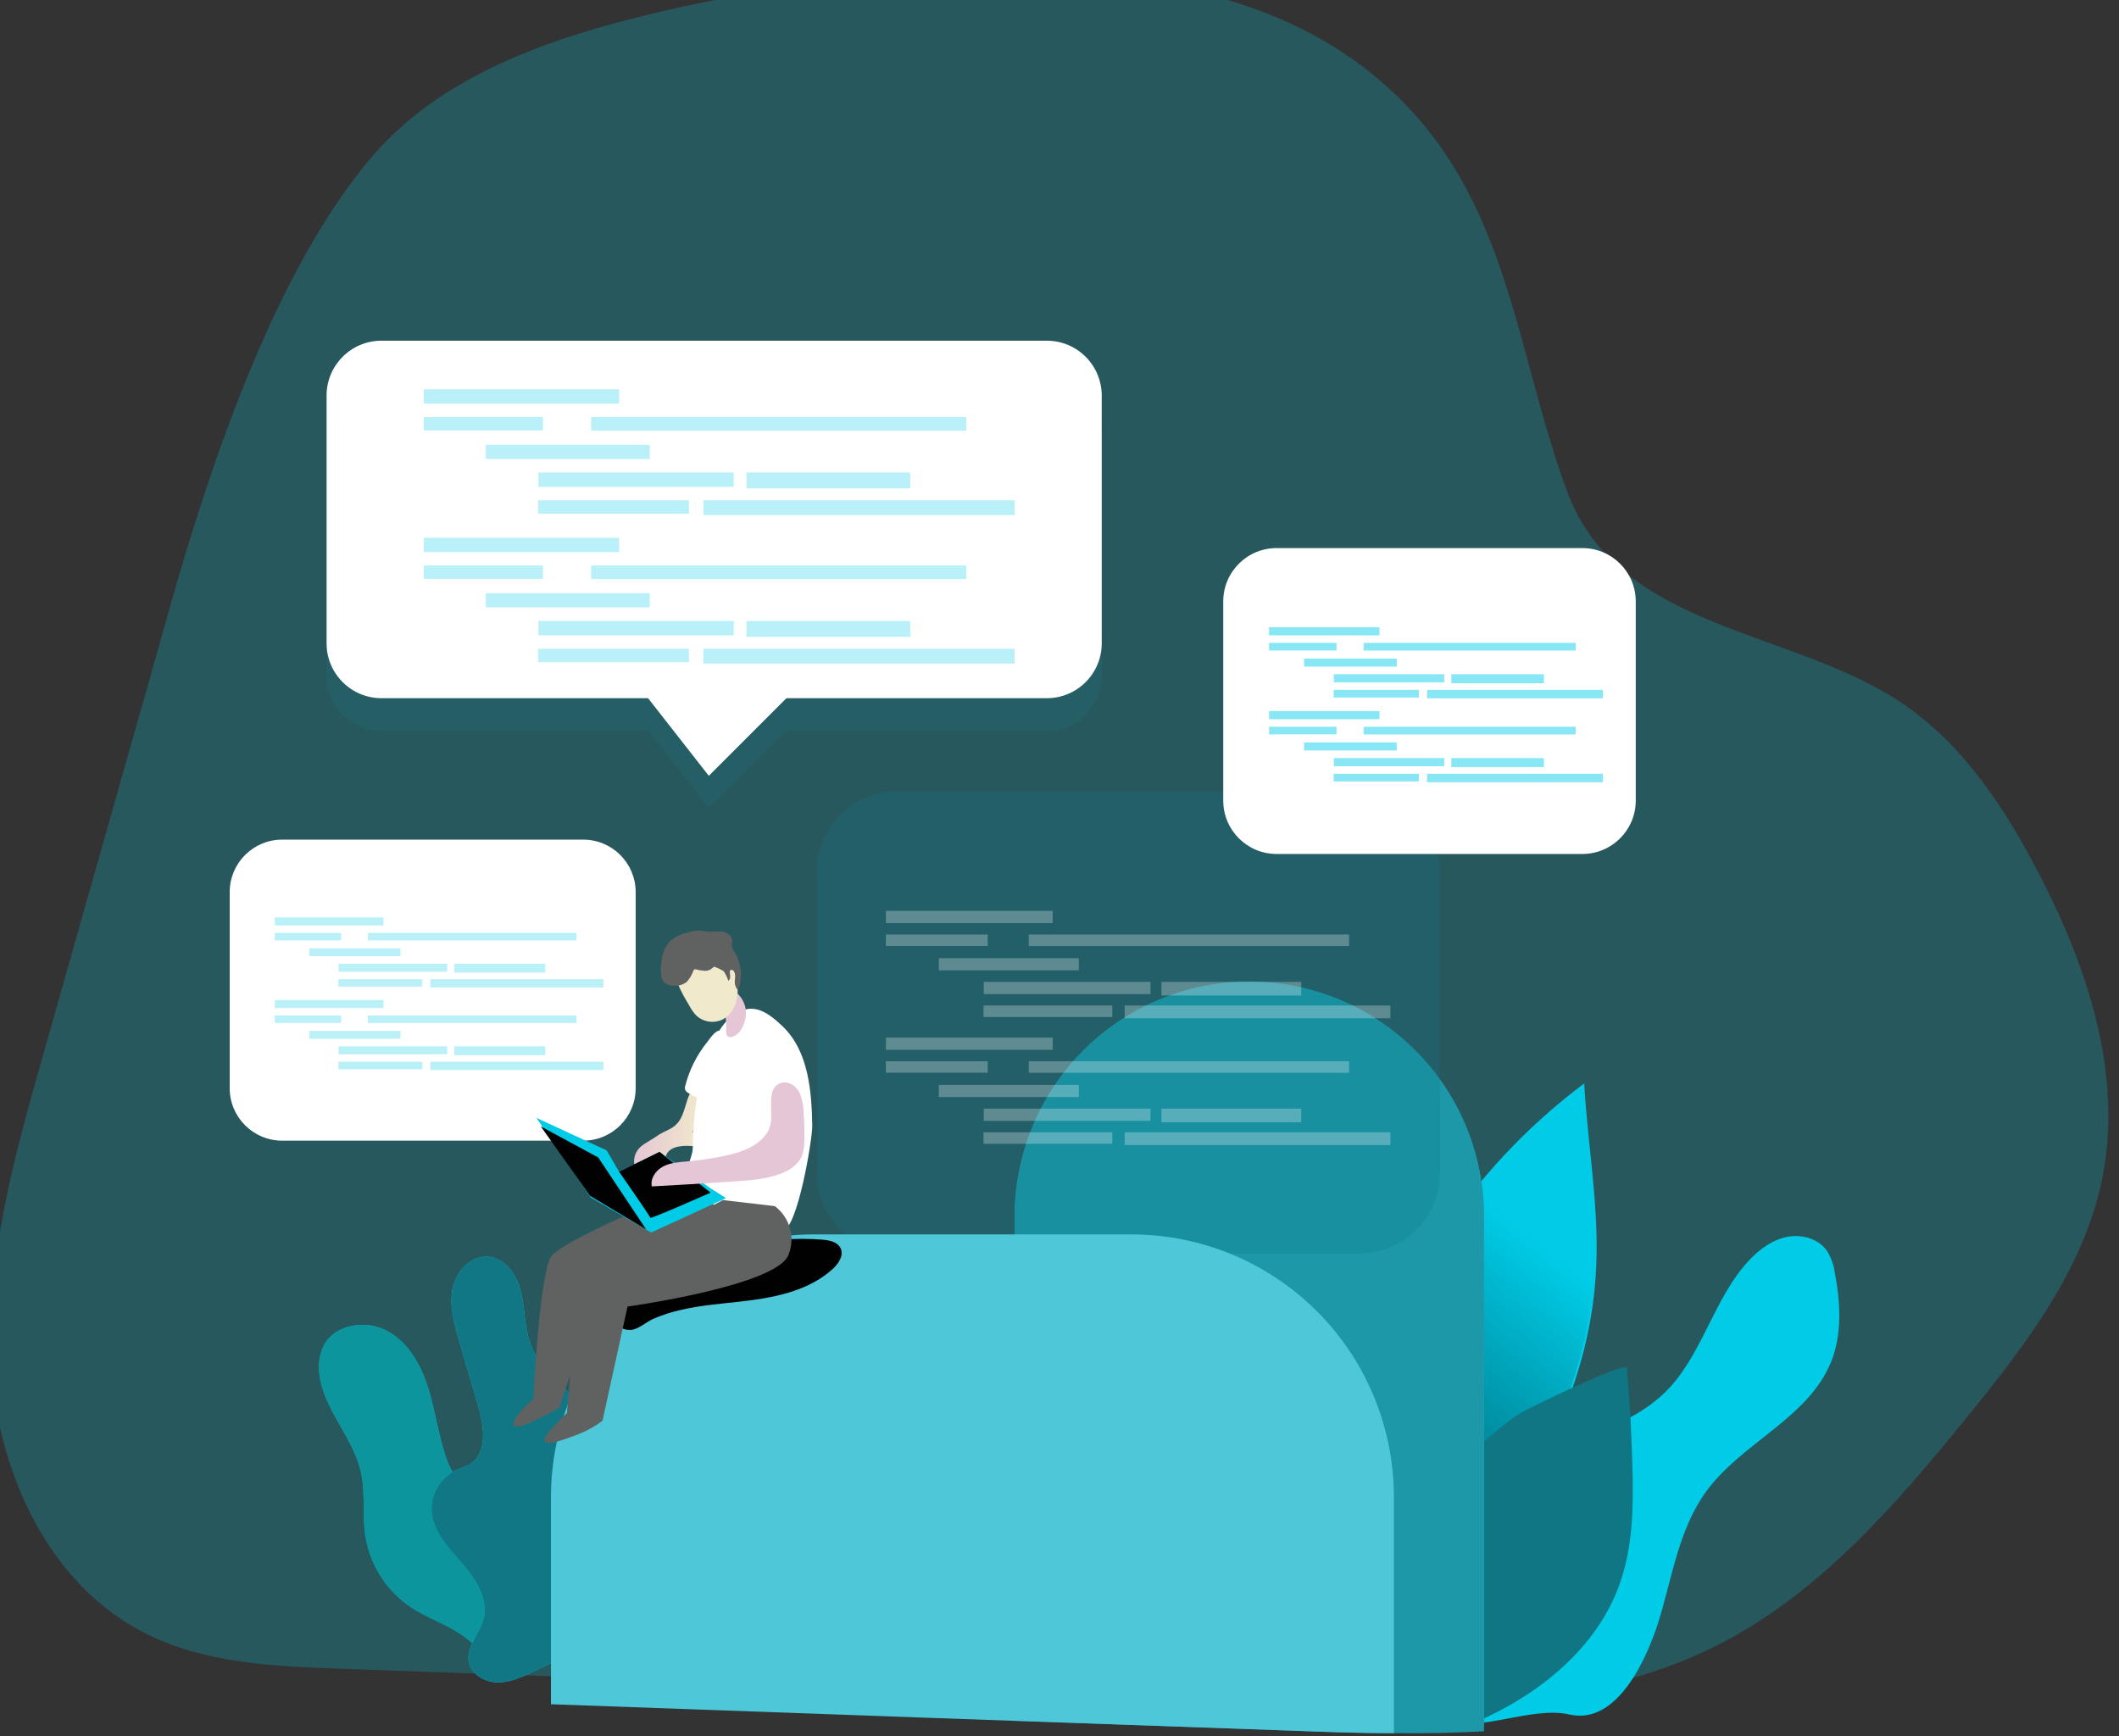 <svg width="675" height="553" viewBox="0 0 675 553" fill="none" xmlns="http://www.w3.org/2000/svg">
<rect x="0" y="0" width="675" height="553" fill="#333333" stroke="none"/>
<g id="java(1) 1" clip-path="url(#clip0)">
<path id="Vector" opacity="0.24" d="M669.572 375.805C663.652 404.485 645.072 428.665 626.572 451.405C604.002 479.165 579.902 507.085 548.112 523.495C523.892 535.975 497.112 540.885 469.742 542.405C460.202 542.975 450.592 543.095 441.012 543.015C430.472 543.015 419.932 542.655 409.512 542.245C379.732 541.205 349.958 540.145 320.192 539.065C270.985 537.338 221.765 535.581 172.532 533.795C151.252 533.075 129.968 532.325 108.682 531.545C87.312 530.785 65.142 529.855 46.072 520.155C15.902 504.795 -0.358 469.945 -2.648 436.155C-4.938 402.365 4.352 369.045 13.612 336.455C22.738 304.175 31.878 271.905 41.032 239.645C45.545 223.798 50.038 207.921 54.512 192.015C67.232 147.235 87.992 85.315 118.812 49.545C139.572 25.485 171.072 13.615 201.892 5.805C239.815 -3.816 278.768 -8.786 317.892 -8.995C360.022 -9.195 404.682 -2.885 437.312 23.755C480.442 58.875 481.572 108.245 499.072 156.205C515.602 201.425 571.692 199.975 607.262 224.925C625.682 237.875 638.522 257.275 648.942 277.225C664.862 307.525 676.492 342.245 669.572 375.805Z" fill="#00CCE7"/>
<path id="Vector_2" d="M508.57 400.81C509.03 382.19 505.69 363.7 504.64 345.1C467.421 372.962 441.501 413.315 431.64 458.75C430.29 465.1 429.26 471.63 430.04 478.08C431.18 487.54 439.95 504.82 451.04 506.01C460.97 507.07 474.53 488.01 480.3 480.42C497.59 457.63 507.87 429.45 508.57 400.81Z" fill="#00CCE7"/>
<path id="Vector_3" d="M507.84 401.12C508.3 382.5 504.95 364.01 503.9 345.42C466.678 373.279 440.757 413.633 430.9 459.07C429.54 465.42 428.51 471.95 429.29 478.4C430.44 487.85 439.2 505.14 450.29 506.32C460.22 507.38 473.78 488.32 479.56 480.74C496.86 457.94 507.13 429.76 507.84 401.12Z" fill="url(#paint0_linear)"/>
<path id="Vector_4" d="M528.48 516.01C532.74 502.01 534.86 487.01 543.42 475.17C554.76 459.53 576.03 451.74 583.27 433.83C586.87 424.93 586.27 414.89 584.49 405.47C584.158 403.036 583.342 400.693 582.09 398.58C579.41 394.58 574 393.04 569.29 393.97C564.58 394.9 560.49 397.9 557.2 401.41C545.7 413.65 542.28 432.01 530.2 443.68C517.59 455.88 498.15 458.3 484.57 469.4C472.03 479.69 455.18 526.9 458.74 542.69C461.88 556.58 485.33 542.75 499.87 546.1C515.2 549.69 524.74 528.11 528.48 516.01Z" fill="#00CCE7"/>
<path id="Vector_5" d="M528.48 516.01C532.74 502.01 534.86 487.01 543.42 475.17C554.76 459.53 576.03 451.74 583.27 433.83C586.87 424.93 586.27 414.89 584.49 405.47C584.158 403.036 583.342 400.693 582.09 398.58C579.41 394.58 574 393.04 569.29 393.97C564.58 394.9 560.49 397.9 557.2 401.41C545.7 413.65 542.28 432.01 530.2 443.68C517.59 455.88 498.15 458.3 484.57 469.4C472.02 479.66 452.57 527.28 456.1 543.1C459.23 556.98 485.33 542.78 499.87 546.1C515.2 549.69 524.74 528.11 528.48 516.01Z" fill="url(#paint1_linear)"/>
<path id="Vector_6" d="M518.26 435.69C519.133 446.05 519.71 456.433 519.99 466.84C520.35 479.49 520.23 492.44 515.99 504.39C508.68 525.19 489.82 540.14 469.53 548.78C466.197 533.667 462.397 518.667 458.13 503.78C455.19 493.51 452.64 486.87 458.13 477.33C464.13 466.83 473.61 457.57 483.42 450.63C486.04 448.83 518.07 433.44 518.26 435.69Z" fill="#117684"/>
<path id="Vector_7" d="M472.74 549.14L323.59 546.87L323.21 388.05C323.21 368.282 331.062 349.324 345.039 335.346C359.016 321.367 377.972 313.513 397.74 313.51H398.19C407.98 313.509 417.674 315.436 426.718 319.181C435.763 322.927 443.981 328.417 450.904 335.339C457.827 342.261 463.318 350.478 467.065 359.522C470.812 368.567 472.74 378.26 472.74 388.05V549.14Z" fill="#00CCE7"/>
<path id="Vector_8" d="M472.74 388.27V551.45C463.2 552.02 453.59 552.14 444.01 552.06C433.47 552.06 422.93 551.7 412.51 551.29C382.73 550.25 352.957 549.19 323.19 548.11V388.27C323.076 378.378 324.925 368.561 328.632 359.388C332.338 350.216 337.828 341.87 344.783 334.834C351.738 327.799 360.019 322.213 369.148 318.401C378.277 314.588 388.072 312.625 397.965 312.625C407.858 312.625 417.653 314.588 426.782 318.401C435.911 322.213 444.192 327.799 451.147 334.834C458.102 341.87 463.592 350.216 467.298 359.388C471.005 368.561 472.854 378.378 472.74 388.27V388.27Z" fill="#1C98A8"/>
<path id="Vector_9" d="M142.07 464.22C139.6 457.01 138.68 449.35 136.39 442.08C134.1 434.81 130.09 427.6 123.39 423.96C116.69 420.32 106.96 421.69 103.26 428.36C101.801 431.238 101.27 434.498 101.74 437.69C103.07 448.95 112.46 457.76 114.96 468.82C116.44 475.39 115.37 482.29 116.34 488.96C117.043 493.624 118.716 498.089 121.251 502.066C123.787 506.043 127.128 509.444 131.06 512.05C135.55 514.98 140.69 516.8 145.27 519.59C151.3 523.276 156.202 528.548 159.44 534.83C163.243 531.378 166.244 527.136 168.233 522.401C170.221 517.665 171.149 512.552 170.95 507.42C169.94 485.16 148.43 482.79 142.07 464.22Z" fill="#00CCE7"/>
<path id="Vector_10" d="M142.07 464.22C139.6 457.01 138.68 449.35 136.39 442.08C134.1 434.81 130.09 427.6 123.39 423.96C116.69 420.32 106.96 421.69 103.26 428.36C101.801 431.238 101.27 434.498 101.74 437.69C103.07 448.95 112.46 457.76 114.96 468.82C116.44 475.39 115.37 482.29 116.34 488.96C117.043 493.624 118.716 498.089 121.251 502.066C123.787 506.043 127.128 509.444 131.06 512.05C135.55 514.98 140.69 516.8 145.27 519.59C151.3 523.276 156.202 528.548 159.44 534.83C163.243 531.378 166.244 527.136 168.233 522.401C170.221 517.665 171.149 512.552 170.95 507.42C169.94 485.16 148.43 482.79 142.07 464.22Z" fill="url(#paint2_linear)"/>
<path id="Vector_11" d="M167.9 424.22C166.9 419.48 166.96 414.52 165.5 409.9C164.04 405.28 160.5 400.81 155.68 400.32C150.13 399.77 145.31 404.91 144.18 410.38C143.05 415.85 144.64 421.47 146.18 426.83L152.33 447.83C154.24 454.34 155.4 462.95 149.6 466.46C148.222 467.148 146.803 467.749 145.35 468.26C142.931 469.387 140.896 471.198 139.495 473.469C138.095 475.741 137.391 478.373 137.47 481.04C137.78 487.65 142.79 492.93 147.15 497.92C151.51 502.91 155.72 509.27 154.05 515.67C152.81 520.42 148.43 524.54 149.33 529.36C150.08 533.36 154.45 535.86 158.52 535.89C162.59 535.92 166.42 534.12 170.09 532.35L187.62 523.88C193.26 521.15 199.19 518.18 202.55 512.88C204.81 509.34 205.68 505.09 206.1 500.88C207.603 484.873 203.294 468.86 193.96 455.77C185.43 443.82 171.28 440.5 167.9 424.22Z" fill="#00CCE7"/>
<path id="Vector_12" d="M167.9 424.22C166.9 419.48 166.96 414.52 165.5 409.9C164.04 405.28 160.5 400.81 155.68 400.32C150.13 399.77 145.31 404.91 144.18 410.38C143.05 415.85 144.64 421.47 146.18 426.83L152.33 447.83C154.24 454.34 155.4 462.95 149.6 466.46C148.222 467.148 146.803 467.749 145.35 468.26C142.931 469.387 140.896 471.198 139.495 473.469C138.095 475.741 137.391 478.373 137.47 481.04C137.78 487.65 142.79 492.93 147.15 497.92C151.51 502.91 155.72 509.27 154.05 515.67C152.81 520.42 148.43 524.54 149.33 529.36C150.08 533.36 154.45 535.86 158.52 535.89C162.59 535.92 166.42 534.12 170.09 532.35L187.62 523.88C193.26 521.15 199.19 518.18 202.55 512.88C204.81 509.34 205.68 505.09 206.1 500.88C207.603 484.873 203.294 468.86 193.96 455.77C185.43 443.82 171.28 440.5 167.9 424.22Z" fill="#117785"/>
<path id="Vector_13" opacity="0.24" d="M285.82 399.26H433.02C447.203 399.26 458.7 387.763 458.7 373.58V277.71C458.7 263.527 447.203 252.03 433.02 252.03L285.82 252.03C271.637 252.03 260.14 263.527 260.14 277.71V373.58C260.14 387.763 271.637 399.26 285.82 399.26Z" fill="#117785"/>
<g id="Group" opacity="0.52">
<path id="Vector_14" opacity="0.52" d="M335.33 290.12H282.2V294.02H335.33V290.12Z" fill="white"/>
<path id="Vector_15" opacity="0.52" d="M314.63 297.66H282.2V301.32H314.63V297.66Z" fill="white"/>
<path id="Vector_16" opacity="0.52" d="M429.75 297.66H327.71V301.34H429.75V297.66Z" fill="white"/>
<path id="Vector_17" opacity="0.52" d="M343.65 305.22H299.06V309.08H343.65V305.22Z" fill="white"/>
<path id="Vector_18" opacity="0.52" d="M366.5 312.75H313.37V316.65H366.5V312.75Z" fill="white"/>
<path id="Vector_19" opacity="0.52" d="M414.5 312.75H369.97V317.08H414.5V312.75Z" fill="white"/>
<path id="Vector_20" opacity="0.52" d="M354.32 320.29H313.3V323.95H354.32V320.29Z" fill="white"/>
<path id="Vector_21" opacity="0.52" d="M442.91 320.29H358.26V324.34H442.91V320.29Z" fill="white"/>
<path id="Vector_22" opacity="0.52" d="M335.33 330.5H282.2V334.4H335.33V330.5Z" fill="white"/>
<path id="Vector_23" opacity="0.52" d="M314.63 338.03H282.2V341.69H314.63V338.03Z" fill="white"/>
<path id="Vector_24" opacity="0.52" d="M429.75 338.03H327.71V341.71H429.75V338.03Z" fill="white"/>
<path id="Vector_25" opacity="0.52" d="M343.65 345.57H299.06V349.43H343.65V345.57Z" fill="white"/>
<path id="Vector_26" opacity="0.52" d="M366.5 353.13H313.37V357.03H366.5V353.13Z" fill="white"/>
<path id="Vector_27" opacity="0.52" d="M414.5 353.13H369.97V357.46H414.5V353.13Z" fill="white"/>
<path id="Vector_28" opacity="0.52" d="M354.32 360.67H313.3V364.33H354.32V360.67Z" fill="white"/>
<path id="Vector_29" opacity="0.52" d="M442.91 360.67H358.26V364.72H442.91V360.67Z" fill="white"/>
</g>
<path id="Vector_30" d="M406.65 272.01H504.07C513.453 272.01 521.06 264.403 521.06 255.02V191.57C521.06 182.187 513.453 174.58 504.07 174.58H406.65C397.267 174.58 389.66 182.187 389.66 191.57V255.02C389.66 264.403 397.267 272.01 406.65 272.01Z" fill="white"/>
<g id="Group_2" opacity="0.52">
<path id="Vector_31" opacity="0.52" d="M439.42 199.78H404.26V202.36H439.42V199.78Z" fill="#00CCE7"/>
<path id="Vector_32" opacity="0.52" d="M425.72 204.77H404.26V207.19H425.72V204.77Z" fill="#00CCE7"/>
<path id="Vector_33" opacity="0.52" d="M501.91 204.77H434.38V207.21H501.91V204.77Z" fill="#00CCE7"/>
<path id="Vector_34" opacity="0.52" d="M444.93 209.77H415.42V212.32H444.93V209.77Z" fill="#00CCE7"/>
<path id="Vector_35" opacity="0.52" d="M460.05 214.76H424.89V217.34H460.05V214.76Z" fill="#00CCE7"/>
<path id="Vector_36" opacity="0.52" d="M491.81 214.76H462.34V217.62H491.81V214.76Z" fill="#00CCE7"/>
<path id="Vector_37" opacity="0.52" d="M451.99 219.75H424.84V222.17H451.99V219.75Z" fill="#00CCE7"/>
<path id="Vector_38" opacity="0.52" d="M510.61 219.75H454.59V222.43H510.61V219.75Z" fill="#00CCE7"/>
<path id="Vector_39" opacity="0.52" d="M439.42 226.5H404.26V229.08H439.42V226.5Z" fill="#00CCE7"/>
<path id="Vector_40" opacity="0.52" d="M425.72 231.49H404.26V233.91H425.72V231.49Z" fill="#00CCE7"/>
<path id="Vector_41" opacity="0.52" d="M501.91 231.49H434.38V233.93H501.91V231.49Z" fill="#00CCE7"/>
<path id="Vector_42" opacity="0.52" d="M444.93 236.48H415.42V239.03H444.93V236.48Z" fill="#00CCE7"/>
<path id="Vector_43" opacity="0.52" d="M460.05 241.48H424.89V244.06H460.05V241.48Z" fill="#00CCE7"/>
<path id="Vector_44" opacity="0.52" d="M491.81 241.48H462.34V244.34H491.81V241.48Z" fill="#00CCE7"/>
<path id="Vector_45" opacity="0.52" d="M451.99 246.47H424.84V248.89H451.99V246.47Z" fill="#00CCE7"/>
<path id="Vector_46" opacity="0.52" d="M510.61 246.47H454.59V249.15H510.61V246.47Z" fill="#00CCE7"/>
</g>
<g id="Group_3" opacity="0.52">
<path id="Vector_47" opacity="0.52" d="M439.42 199.78H404.26V202.36H439.42V199.78Z" fill="#00CCE7"/>
<path id="Vector_48" opacity="0.52" d="M425.72 204.77H404.26V207.19H425.72V204.77Z" fill="#00CCE7"/>
<path id="Vector_49" opacity="0.52" d="M501.91 204.77H434.38V207.21H501.91V204.77Z" fill="#00CCE7"/>
<path id="Vector_50" opacity="0.52" d="M444.93 209.77H415.42V212.32H444.93V209.77Z" fill="#00CCE7"/>
<path id="Vector_51" opacity="0.52" d="M460.05 214.76H424.89V217.34H460.05V214.76Z" fill="#00CCE7"/>
<path id="Vector_52" opacity="0.52" d="M491.81 214.76H462.34V217.62H491.81V214.76Z" fill="#00CCE7"/>
<path id="Vector_53" opacity="0.52" d="M451.99 219.75H424.84V222.17H451.99V219.75Z" fill="#00CCE7"/>
<path id="Vector_54" opacity="0.52" d="M510.61 219.75H454.59V222.43H510.61V219.75Z" fill="#00CCE7"/>
<path id="Vector_55" opacity="0.52" d="M439.42 226.5H404.26V229.08H439.42V226.5Z" fill="#00CCE7"/>
<path id="Vector_56" opacity="0.52" d="M425.72 231.49H404.26V233.91H425.72V231.49Z" fill="#00CCE7"/>
<path id="Vector_57" opacity="0.52" d="M501.91 231.49H434.38V233.93H501.91V231.49Z" fill="#00CCE7"/>
<path id="Vector_58" opacity="0.52" d="M444.93 236.48H415.42V239.03H444.93V236.48Z" fill="#00CCE7"/>
<path id="Vector_59" opacity="0.52" d="M460.05 241.48H424.89V244.06H460.05V241.48Z" fill="#00CCE7"/>
<path id="Vector_60" opacity="0.52" d="M491.81 241.48H462.34V244.34H491.81V241.48Z" fill="#00CCE7"/>
<path id="Vector_61" opacity="0.52" d="M451.99 246.47H424.84V248.89H451.99V246.47Z" fill="#00CCE7"/>
<path id="Vector_62" opacity="0.52" d="M510.61 246.47H454.59V249.15H510.61V246.47Z" fill="#00CCE7"/>
</g>
<path id="Vector_63" d="M89.89 363.33H185.77C195.004 363.33 202.49 355.844 202.49 346.61V284.16C202.49 274.926 195.004 267.44 185.77 267.44H89.89C80.656 267.44 73.17 274.926 73.17 284.16V346.61C73.17 355.844 80.656 363.33 89.89 363.33Z" fill="white"/>
<g id="Group_4" opacity="0.52">
<path id="Vector_64" opacity="0.52" d="M122.15 292.24H87.55V294.78H122.15V292.24Z" fill="#00CCE7"/>
<path id="Vector_65" opacity="0.52" d="M108.67 297.15H87.55V299.53H108.67V297.15Z" fill="#00CCE7"/>
<path id="Vector_66" opacity="0.52" d="M183.63 297.15H117.18V299.55H183.63V297.15Z" fill="#00CCE7"/>
<path id="Vector_67" opacity="0.52" d="M127.57 302.07H98.53V304.58H127.57V302.07Z" fill="#00CCE7"/>
<path id="Vector_68" opacity="0.52" d="M142.45 306.98H107.85V309.52H142.45V306.98Z" fill="#00CCE7"/>
<path id="Vector_69" opacity="0.52" d="M173.7 306.98H144.7V309.8H173.7V306.98Z" fill="#00CCE7"/>
<path id="Vector_70" opacity="0.52" d="M134.52 311.89H107.8V314.27H134.52V311.89Z" fill="#00CCE7"/>
<path id="Vector_71" opacity="0.52" d="M192.21 311.89H137.08V314.53H192.21V311.89Z" fill="#00CCE7"/>
<path id="Vector_72" opacity="0.52" d="M122.15 318.54H87.55V321.08H122.15V318.54Z" fill="#00CCE7"/>
<path id="Vector_73" opacity="0.52" d="M108.67 323.45H87.55V325.83H108.67V323.45Z" fill="#00CCE7"/>
<path id="Vector_74" opacity="0.52" d="M183.63 323.45H117.18V325.85H183.63V323.45Z" fill="#00CCE7"/>
<path id="Vector_75" opacity="0.52" d="M127.57 328.36H98.53V330.87H127.57V328.36Z" fill="#00CCE7"/>
<path id="Vector_76" opacity="0.52" d="M142.45 333.28H107.85V335.82H142.45V333.28Z" fill="#00CCE7"/>
<path id="Vector_77" opacity="0.52" d="M173.7 333.28H144.7V336.1H173.7V333.28Z" fill="#00CCE7"/>
<path id="Vector_78" opacity="0.52" d="M134.52 338.19H107.8V340.57H134.52V338.19Z" fill="#00CCE7"/>
<path id="Vector_79" opacity="0.52" d="M192.21 338.19H137.08V340.83H192.21V338.19Z" fill="#00CCE7"/>
</g>
<g id="Group_5" opacity="0.24">
<path id="Vector_80" opacity="0.24" d="M350.97 136.45V215.33C350.967 219.97 349.123 224.42 345.841 227.701C342.56 230.983 338.11 232.827 333.47 232.83H250.32L225.74 257.36L206.56 232.83H121.46C119.165 232.829 116.892 232.375 114.772 231.494C112.652 230.614 110.727 229.324 109.106 227.698C107.485 226.073 106.201 224.144 105.327 222.022C104.452 219.899 104.005 217.625 104.01 215.33V136.45C104.01 131.817 105.847 127.374 109.118 124.093C112.389 120.813 116.827 118.963 121.46 118.95H333.46C338.1 118.958 342.547 120.804 345.829 124.084C349.111 127.364 350.959 131.81 350.97 136.45Z" fill="#00CCE7"/>
</g>
<g id="TEXT BOX">
<path id="Vector_81" d="M333.47 108.52H121.51C111.856 108.52 104.03 116.346 104.03 126V204.91C104.03 214.564 111.856 222.39 121.51 222.39H333.47C343.124 222.39 350.95 214.564 350.95 204.91V126C350.95 116.346 343.124 108.52 333.47 108.52Z" fill="white"/>
<path id="Vector_82" d="M202.76 217.69L225.79 247.12L253.94 218.97L202.76 217.69Z" fill="white"/>
</g>
<path id="Vector_83" d="M444.01 476.82V552.06C433.47 552.06 422.93 551.7 412.51 551.29C333.53 548.523 254.53 545.707 175.51 542.84V476.84C175.513 454.655 184.327 433.38 200.013 417.693C215.7 402.007 236.975 393.193 259.16 393.19H360.4C382.577 393.195 403.843 402.009 419.522 417.692C435.202 433.375 444.01 454.643 444.01 476.82V476.82Z" fill="#4EC8D9"/>
<g id="PERSON">
<path id="Vector_84" d="M235.6 414.61C246.18 413.44 257.35 411.38 265.24 404.22C267.1 402.52 268.85 399.93 267.79 397.64C266.84 395.58 264.21 395.04 261.95 394.86C245.71 393.57 229.46 397.51 214.2 403.23C208.53 405.36 202.48 407.91 198.6 412.78C195.98 416.07 194.07 423.62 200.75 423.62C203.1 423.62 205.88 421.08 207.98 420.14C210.836 418.89 213.806 417.922 216.85 417.25C223 415.81 229.33 415.31 235.6 414.61Z" fill="url(#paint3_linear)"/>
<path id="Vector_85" d="M230.25 382.25L216.33 379.87C216.33 379.87 179.23 394.87 175.55 400.27C171.87 405.67 169.88 445.58 169.88 445.58C169.88 445.58 162.38 452.09 163.79 454.07C165.2 456.05 178.24 448.27 178.24 448.27L188.43 417.4L246.8 384.18L230.25 382.25Z" fill="#606161"/>
<path id="Vector_86" d="M230.25 382.25L216.33 379.87C216.33 379.87 179.23 394.87 175.55 400.27C171.87 405.67 169.88 445.58 169.88 445.58C169.88 445.58 162.38 452.09 163.79 454.07C165.2 456.05 178.24 448.27 178.24 448.27L188.43 417.4L246.8 384.18L230.25 382.25Z" fill="url(#paint4_linear)"/>
<path id="Vector_87" d="M215.4 358.19C213.72 359.84 211.4 360.34 209.53 361.69C207.66 363.04 205.69 363.89 204.08 365.27C203.278 365.969 202.672 366.865 202.321 367.87C201.97 368.875 201.887 369.953 202.08 371C202.111 371.276 202.234 371.533 202.43 371.73C202.605 371.82 202.799 371.866 202.995 371.866C203.191 371.866 203.385 371.82 203.56 371.73C205.439 371.002 207.188 369.976 208.74 368.69C208.833 368.6 208.945 368.533 209.069 368.495C209.192 368.457 209.323 368.448 209.45 368.47C209.74 368.58 209.81 368.96 210.01 369.2C210.103 369.295 210.214 369.371 210.337 369.423C210.46 369.474 210.592 369.501 210.725 369.501C210.858 369.501 210.99 369.474 211.113 369.423C211.236 369.371 211.347 369.295 211.44 369.2C211.807 368.82 212.084 368.362 212.25 367.86C213.46 365.01 217.59 364.81 220.44 365.06C223.92 365.36 222.74 363.73 223.21 363.29C223.68 362.85 220.48 361.12 220.74 360.4C221.82 357.375 222.421 354.2 222.52 350.99C222.606 350.132 222.479 349.267 222.15 348.47C220.38 344.95 218.92 350.4 218.51 351.76C217.81 354 217.17 356.46 215.4 358.19Z" fill="url(#paint5_linear)"/>
<path id="Vector_88" d="M218.27 345.93C218.143 346.327 218.143 346.753 218.27 347.15C218.431 347.49 218.684 347.777 219 347.98C220.173 348.841 221.496 349.478 222.9 349.86C223.319 349.998 223.761 350.049 224.2 350.01C224.994 349.839 225.703 349.392 226.2 348.75C228.808 345.78 230.401 342.057 230.75 338.12C230.94 336.36 231.56 329.92 230.09 328.64C228.44 327.2 226.39 330.53 225.28 331.92C221.961 336.031 219.57 340.81 218.27 345.93V345.93Z" fill="white"/>
<path id="Vector_89" d="M226.68 333.19C222.45 343.44 220.76 354.61 220.68 365.7C220.68 369.26 215.53 378.09 218.33 380.3C220.01 381.63 220.18 381.55 222.33 381.86C227.33 382.58 244.33 393.05 249.23 392.19C254.13 391.33 258.81 362.59 258.74 358.69C258.57 347.85 257.63 334.8 249.23 326.85C246 323.8 241.89 320.26 237.23 321.6C231.74 323.2 228.74 328.25 226.68 333.19Z" fill="white"/>
<path id="Vector_90" d="M231.32 328.1C231.32 328.9 231.32 329.89 232.01 330.25C232.308 330.383 232.641 330.418 232.96 330.35C233.614 330.184 234.226 329.885 234.759 329.472C235.293 329.059 235.735 328.541 236.06 327.95C237.294 326.055 237.821 323.785 237.55 321.54C237.259 319.55 236.287 317.723 234.8 316.37C234.633 316.182 234.426 316.033 234.194 315.934C233.962 315.836 233.712 315.79 233.46 315.8C233.188 315.873 232.938 316.01 232.73 316.2C231.885 316.833 231.146 317.596 230.54 318.46C229.94 319.39 230.3 319.92 230.54 320.93C231.164 323.266 231.427 325.684 231.32 328.1V328.1Z" fill="url(#paint6_linear)"/>
<path id="Vector_91" d="M170.88 356.08L188.17 381.43L207.44 392.59L231.28 381.63L226.02 378.29L210.09 366.96L197.21 373.21L193.25 366.42L170.88 356.08Z" fill="#00CCE7"/>
<path id="Vector_92" d="M197.21 373.22C197.21 373.22 207.09 387.39 207.15 387.89C207.21 388.39 226.35 379.89 226.35 379.89L210.09 366.89L197.21 373.22Z" fill="url(#paint7_linear)"/>
<path id="Vector_93" d="M242.68 362.86C239.43 365.99 234.87 367.32 230.45 368.24C226.683 369.025 222.873 369.586 219.04 369.92C216.41 370.16 213.68 370.31 211.32 371.51C208.96 372.71 207.08 375.32 207.64 377.9C216.467 377.433 225.293 376.9 234.12 376.3C238.81 375.98 243.57 375.63 248.01 374.1C251.12 373.03 254.24 371.16 255.47 368.1C255.914 366.867 256.157 365.57 256.19 364.26C256.33 361.002 256.26 357.739 255.98 354.49C255.985 352.292 255.546 350.115 254.69 348.09C252.39 343.49 246.62 343.69 245.81 348.69C244.94 354.04 247.37 358.35 242.68 362.86Z" fill="url(#paint8_linear)"/>
<path id="Vector_94" d="M230.25 382.25L184.19 406.79L180.6 450.09C180.6 450.09 173.43 456.71 173.43 458.64C173.43 460.57 177.29 459.47 183.09 457.26C186.245 456.139 189.217 454.559 191.91 452.57L199.91 416.17C199.91 416.17 247.62 409.55 251.21 399.62C252.266 396.918 252.407 393.945 251.61 391.156C250.814 388.367 249.124 385.916 246.8 384.18L230.25 382.25Z" fill="#606161"/>
<path id="Vector_95" d="M187.95 380.91L205.82 391.59L190.56 368.68L172.27 358.79L187.95 380.91Z" fill="url(#paint9_linear)"/>
<path id="Vector_96" d="M219.74 320.61C220.28 321.628 220.952 322.569 221.74 323.41C222.871 324.485 224.309 325.181 225.854 325.402C227.398 325.622 228.973 325.356 230.36 324.64C232.336 323.484 233.791 321.611 234.42 319.41C235.046 317.225 235.155 314.925 234.74 312.69C234.355 309.508 232.869 306.561 230.54 304.36C228.789 302.976 226.731 302.033 224.54 301.61C223.511 301.328 222.432 301.273 221.38 301.45C220.391 301.731 219.462 302.192 218.64 302.81C217.702 303.391 216.844 304.094 216.09 304.9C212.51 309.08 217.61 316.95 219.74 320.61Z" fill="url(#paint10_linear)"/>
<path id="Vector_97" d="M231.99 312.42C232.195 312.267 232.358 312.065 232.464 311.833C232.571 311.6 232.618 311.345 232.6 311.09C232.6 310.58 232.48 310.09 232.48 309.56C232.471 309.422 232.498 309.284 232.56 309.16C232.78 308.75 233.44 308.93 233.74 309.29C234.53 310.29 234.02 311.7 234.06 312.96C234.103 313.891 234.475 314.777 235.11 315.46C235.874 313.413 236.155 311.217 235.932 309.044C235.708 306.871 234.985 304.778 233.82 302.93C233.567 302.596 233.368 302.225 233.23 301.83C232.99 301.01 233.32 300.13 233.18 299.29C232.96 297.87 231.47 296.97 230.04 296.76C228.61 296.55 227.16 296.83 225.72 296.76C224.72 296.69 223.72 296.45 222.77 296.42C221.722 296.424 220.679 296.569 219.67 296.85C217.27 297.44 214.81 298.31 213.15 300.14C211.15 302.31 210.67 305.42 210.51 308.35C210.42 310.04 210.51 311.96 211.78 313.08C212.776 313.819 214.02 314.142 215.25 313.98C216.554 313.972 217.817 313.521 218.83 312.7C219.741 311.642 220.45 310.425 220.92 309.11C220.979 308.97 221.081 308.851 221.21 308.77C221.346 308.725 221.494 308.725 221.63 308.77C222.556 309.016 223.504 309.17 224.46 309.23C224.942 309.253 225.424 309.176 225.875 309.004C226.325 308.832 226.736 308.568 227.08 308.23C227.174 308.095 227.312 307.996 227.47 307.95C227.593 307.941 227.716 307.972 227.82 308.04C228.781 308.375 229.697 308.825 230.55 309.38C231.179 310.316 231.665 311.34 231.99 312.42V312.42Z" fill="#606161"/>
</g>
<g id="Group_6" opacity="0.52">
<path id="Vector_98" opacity="0.52" d="M197.223 124H135V128.566H197.223V124Z" fill="#00CCE7"/>
<path id="Vector_99" opacity="0.52" d="M172.978 132.831H135V137.113H172.978V132.831Z" fill="#00CCE7"/>
<path id="Vector_100" opacity="0.52" d="M307.811 132.831H188.303V137.149H307.811V132.831Z" fill="#00CCE7"/>
<path id="Vector_101" opacity="0.52" d="M206.974 141.679H154.75V146.192H206.974V141.679Z" fill="#00CCE7"/>
<path id="Vector_102" opacity="0.52" d="M233.731 150.51H171.509V155.076H233.731V150.51Z" fill="#00CCE7"/>
<path id="Vector_103" opacity="0.52" d="M289.937 150.51H237.784V155.571H289.937V150.51Z" fill="#00CCE7"/>
<path id="Vector_104" opacity="0.52" d="M219.468 159.341H171.42V163.624H219.468V159.341Z" fill="#00CCE7"/>
<path id="Vector_105" opacity="0.52" d="M323.207 159.341H224.069V164.084H323.207V159.341Z" fill="#00CCE7"/>
<path id="Vector_106" opacity="0.52" d="M197.223 171.286H135V175.852H197.223V171.286Z" fill="#00CCE7"/>
<path id="Vector_107" opacity="0.52" d="M172.978 180.117H135V184.4H172.978V180.117Z" fill="#00CCE7"/>
<path id="Vector_108" opacity="0.52" d="M307.811 180.117H188.303V184.435H307.811V180.117Z" fill="#00CCE7"/>
<path id="Vector_109" opacity="0.52" d="M206.974 188.948H154.75V193.461H206.974V188.948Z" fill="#00CCE7"/>
<path id="Vector_110" opacity="0.52" d="M233.731 197.796H171.509V202.362H233.731V197.796Z" fill="#00CCE7"/>
<path id="Vector_111" opacity="0.52" d="M289.937 197.796H237.784V202.858H289.937V197.796Z" fill="#00CCE7"/>
<path id="Vector_112" opacity="0.52" d="M219.468 206.627H171.42V210.91H219.468V206.627Z" fill="#00CCE7"/>
<path id="Vector_113" opacity="0.52" d="M323.207 206.627H224.069V211.37H323.207V206.627Z" fill="#00CCE7"/>
</g>
</g>
<defs>
<linearGradient id="paint0_linear" x1="497.699" y1="402.025" x2="372.185" y2="556.489" gradientUnits="userSpaceOnUse">
<stop stop-color="#010101" stop-opacity="0"/>
<stop offset="0.95" stop-color="#010101"/>
</linearGradient>
<linearGradient id="paint1_linear" x1="-3023.95" y1="60194.1" x2="30785.4" y2="75591.7" gradientUnits="userSpaceOnUse">
<stop stop-color="#010101" stop-opacity="0"/>
<stop offset="0.95" stop-color="#010101"/>
</linearGradient>
<linearGradient id="paint2_linear" x1="9001.77" y1="56858.8" x2="15749.5" y2="58311.4" gradientUnits="userSpaceOnUse">
<stop stop-color="#108383" stop-opacity="0.75"/>
<stop offset="0.95" stop-color="#010101"/>
</linearGradient>
<linearGradient id="paint3_linear" x1="17459.4" y1="13314.8" x2="17217.6" y2="11304.4" gradientUnits="userSpaceOnUse">
<stop stop-color="#010101" stop-opacity="0"/>
<stop offset="0.95" stop-color="#010101"/>
</linearGradient>
<linearGradient id="paint4_linear" x1="14212.2" y1="33501.5" x2="21131.6" y2="33501.5" gradientUnits="userSpaceOnUse">
<stop stop-color="#010101" stop-opacity="0"/>
<stop offset="0.95" stop-color="#010101"/>
</linearGradient>
<linearGradient id="paint5_linear" x1="202.01" y1="359.57" x2="223.26" y2="359.57" gradientUnits="userSpaceOnUse">
<stop stop-color="#E5C6D6"/>
<stop offset="0.42" stop-color="#EAD4D0"/>
<stop offset="1" stop-color="#F0E9CB"/>
</linearGradient>
<linearGradient id="paint6_linear" x1="1974.57" y1="5426.37" x2="2029.54" y2="5426.37" gradientUnits="userSpaceOnUse">
<stop stop-color="#E5C6D6"/>
<stop offset="0.42" stop-color="#EAD4D0"/>
<stop offset="1" stop-color="#F0E9CB"/>
</linearGradient>
<linearGradient id="paint7_linear" x1="8864.32" y1="8054.09" x2="7920.66" y2="8678.11" gradientUnits="userSpaceOnUse">
<stop stop-color="#010101" stop-opacity="0"/>
<stop offset="0.95" stop-color="#010101"/>
</linearGradient>
<linearGradient id="paint8_linear" x1="10575.1" y1="13215.7" x2="12949.6" y2="13215.7" gradientUnits="userSpaceOnUse">
<stop stop-color="#E5C6D6"/>
<stop offset="0.42" stop-color="#EAD4D0"/>
<stop offset="1" stop-color="#F0E9CB"/>
</linearGradient>
<linearGradient id="paint9_linear" x1="9845.59" y1="13205.6" x2="7838.21" y2="10924.4" gradientUnits="userSpaceOnUse">
<stop stop-color="#010101" stop-opacity="0"/>
<stop offset="0.95" stop-color="#010101"/>
</linearGradient>
<linearGradient id="paint10_linear" x1="4982.21" y1="8452.93" x2="4651.98" y2="8574.38" gradientUnits="userSpaceOnUse">
<stop stop-color="#E5C6D6"/>
<stop offset="0.42" stop-color="#EAD4D0"/>
<stop offset="1" stop-color="#F0E9CB"/>
</linearGradient>
<clipPath id="clip0">
<rect width="674.62" height="552.08" fill="white"/>
</clipPath>
</defs>
</svg>
